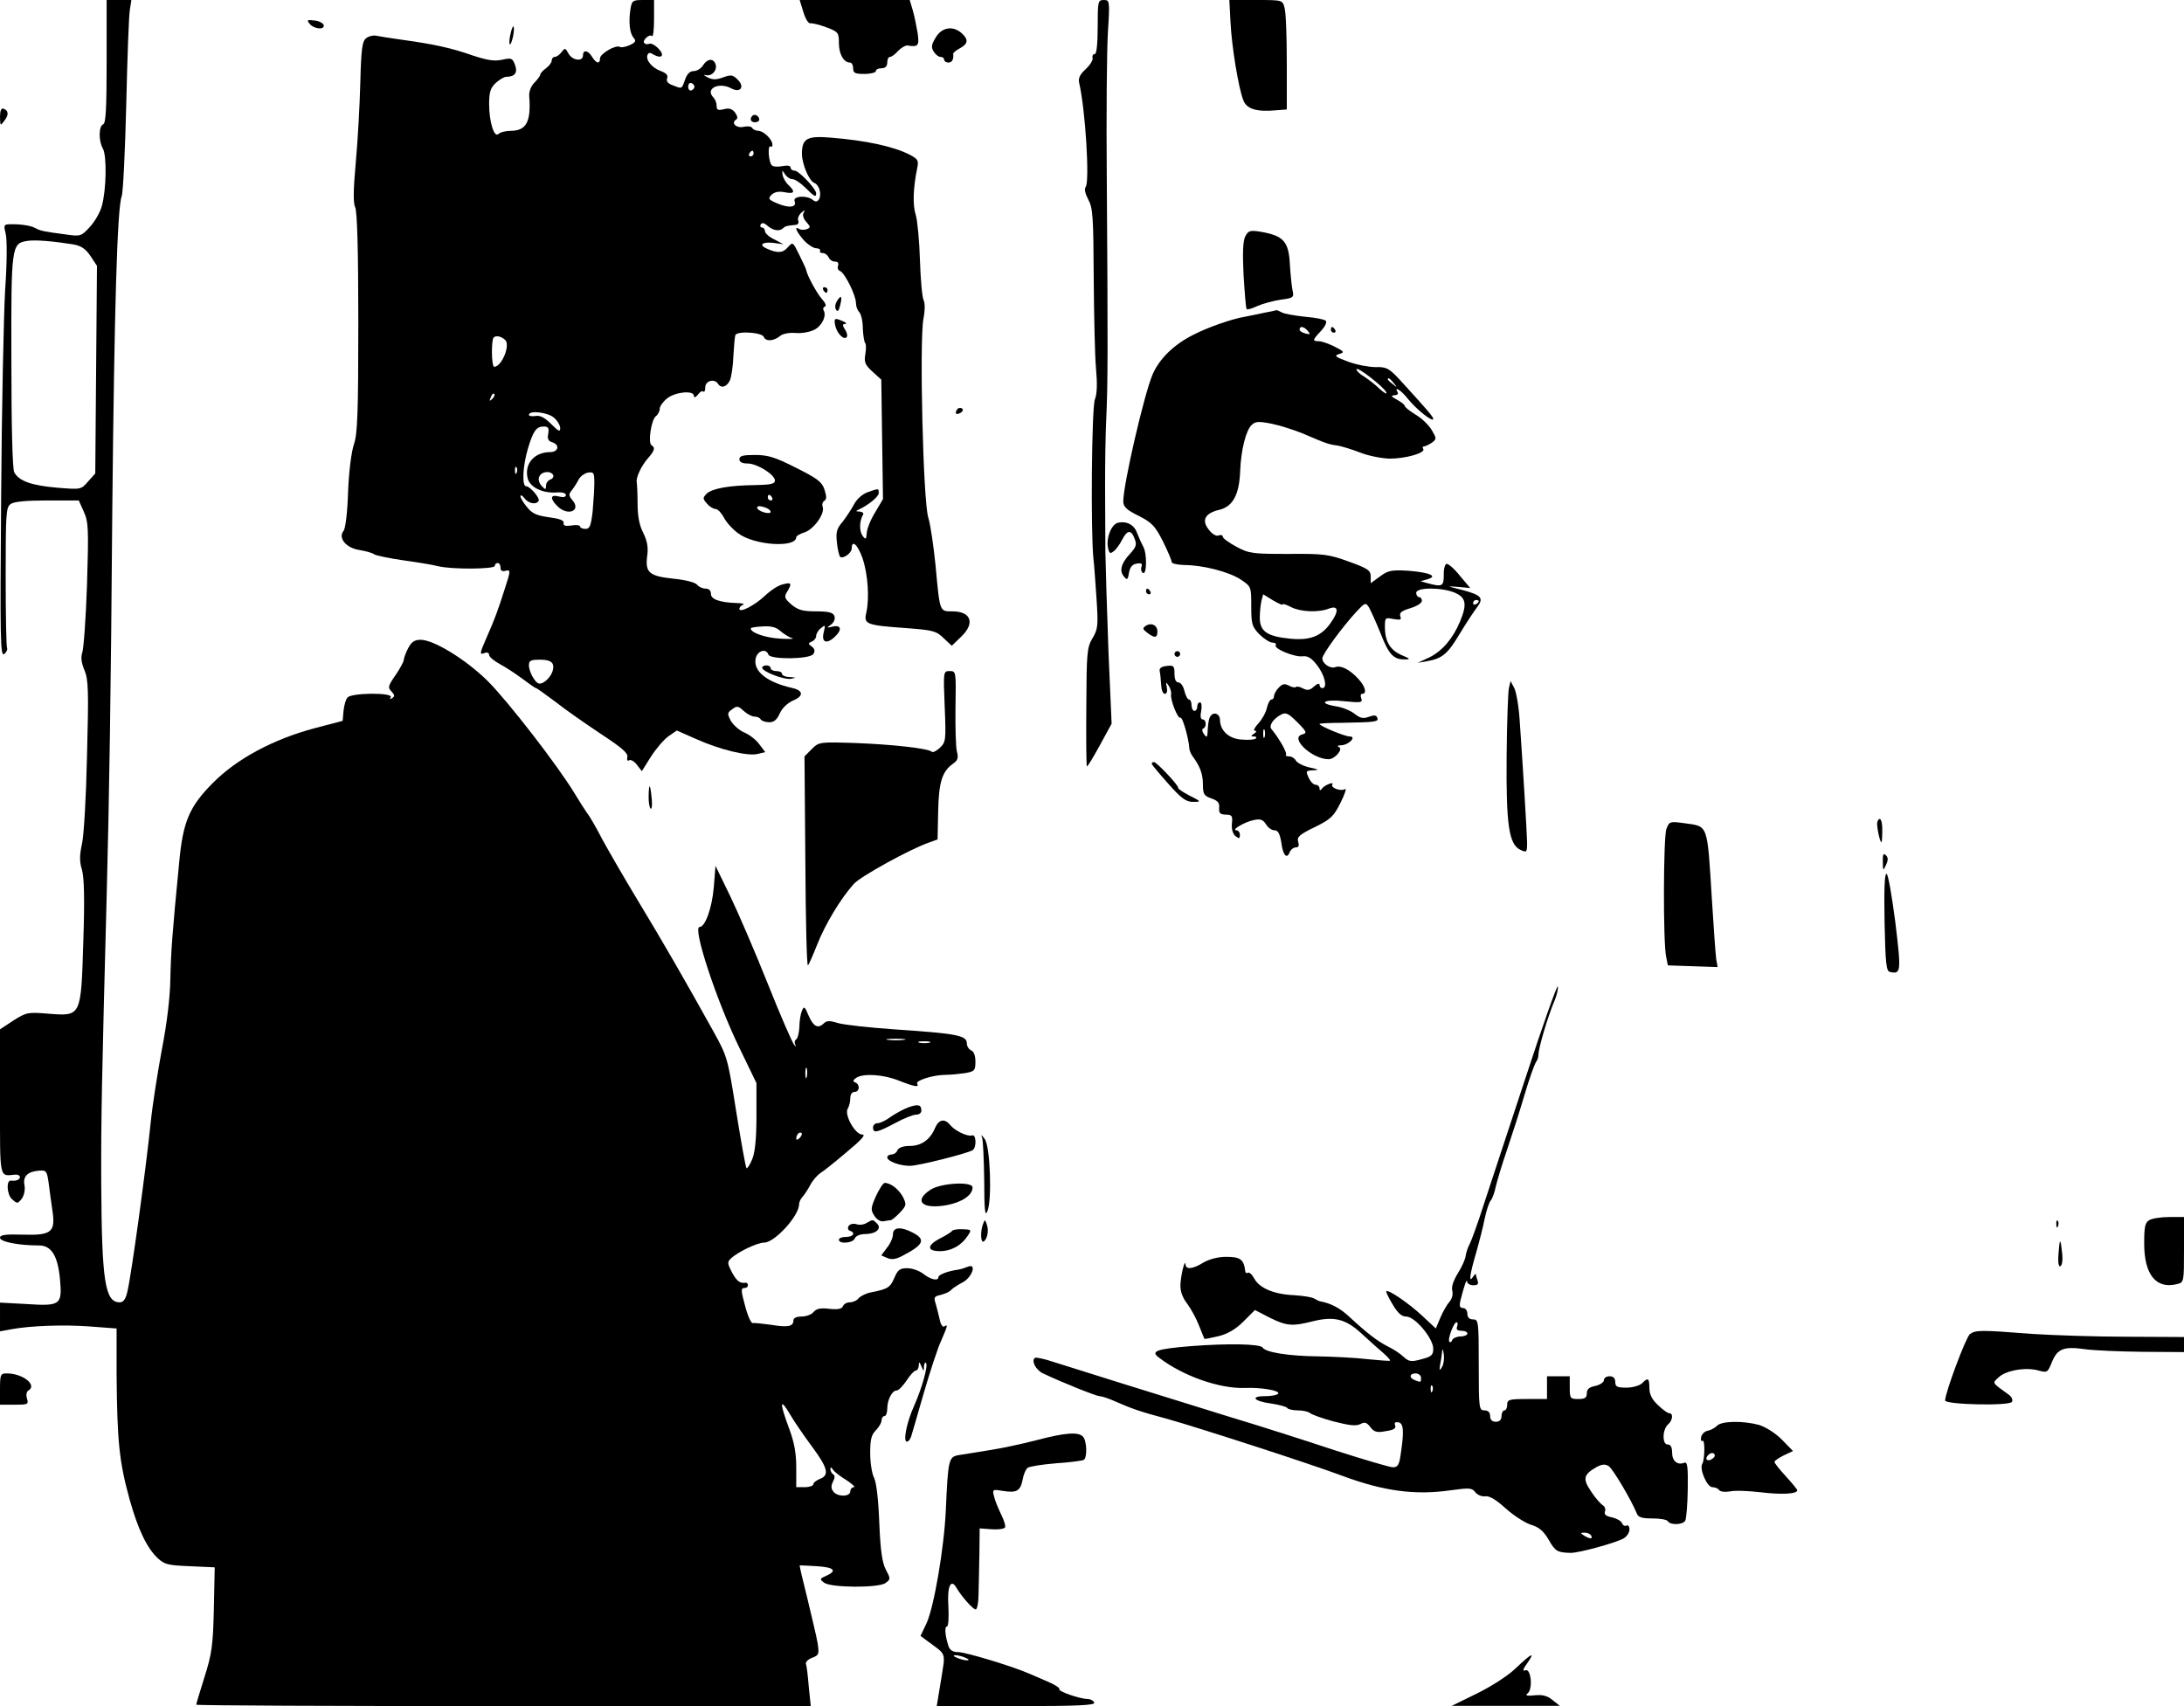 <?xml version="1.0" standalone="no"?>
<!DOCTYPE svg PUBLIC "-//W3C//DTD SVG 20010904//EN"
 "http://www.w3.org/TR/2001/REC-SVG-20010904/DTD/svg10.dtd">
<svg version="1.0" xmlns="http://www.w3.org/2000/svg"
 width="768pt" height="600pt" viewBox="0 0 768 600"
 preserveAspectRatio="xMidYMid meet">

<g transform="translate(0,600) scale(0.1,-0.1)"
fill="#000000" stroke="none">
<path d="M375 5783 c0 -164 -3 -217 -12 -220 -16 -6 -17 -58 -1 -86 14 -26 12
-145 -4 -202 -6 -22 -25 -55 -42 -73 -29 -32 -33 -34 -81 -27 -84 11 -92 13
-111 23 -18 10 -60 15 -96 13 -14 -1 -15 -6 -8 -33 5 -19 5 -102 -2 -198 -5
-91 -12 -419 -14 -729 -4 -501 -3 -562 11 -551 8 7 12 16 10 20 -3 5 -5 118
-5 252 0 218 1 244 17 255 11 9 55 13 128 13 l112 0 18 -40 c16 -36 17 -60 11
-256 -4 -120 -12 -228 -17 -240 -5 -16 -3 -35 8 -61 14 -33 15 -73 9 -300 -3
-144 -11 -284 -18 -312 -8 -38 -9 -60 0 -89 8 -26 10 -103 5 -251 -8 -267 -7
-265 -122 -256 -73 6 -78 5 -124 -24 l-47 -31 0 -255 c0 -277 -3 -261 53 -256
9 1 17 -3 17 -8 0 -10 -13 -15 -31 -13 -18 3 -15 -49 3 -65 19 -17 20 -17 35
2 8 12 12 31 9 47 -6 31 11 48 51 51 26 2 28 -1 34 -43 3 -25 9 -67 13 -95 12
-78 -2 -90 -103 -87 -63 2 -81 -1 -81 -11 0 -14 65 -27 137 -27 44 0 66 -36
74 -119 8 -90 2 -95 -118 -87 l-93 5 0 -50 0 -51 38 7 c70 13 187 17 279 10
l93 -7 0 -161 c2 -237 9 -307 46 -441 29 -104 61 -171 99 -206 23 -22 37 -25
113 -28 l87 -4 -3 -146 c-3 -129 -7 -158 -33 -240 -16 -51 -29 -94 -29 -97 0
-3 486 -5 1080 -5 l1081 0 -7 68 c-3 37 -7 73 -10 80 -2 7 8 17 22 22 24 9 25
13 19 52 -4 24 -21 94 -36 157 -16 63 -28 115 -27 116 2 0 29 -1 61 -3 61 -4
72 -16 32 -34 -23 -10 -23 -12 -7 -24 24 -18 192 -19 216 -1 18 13 18 15 1 47
-13 25 -19 68 -23 164 -3 81 -10 141 -18 158 -8 15 -14 54 -14 88 0 47 4 64
20 80 11 11 20 27 20 35 0 8 5 15 10 15 6 0 10 12 10 26 0 31 17 64 33 64 7 0
22 16 35 35 12 19 27 35 32 35 6 0 10 8 11 18 0 14 2 14 9 -3 8 -19 9 -19 9
-1 1 11 4 16 7 13 9 -8 -14 -89 -42 -152 -26 -58 -39 -125 -25 -125 5 0 12 8
15 18 3 9 23 79 45 155 22 75 49 158 61 183 23 53 24 58 10 49 -5 -3 -12 7
-15 22 -3 15 -10 40 -14 56 -8 24 -7 28 17 33 15 4 32 11 37 18 6 6 24 18 40
26 34 18 51 69 18 55 -10 -4 -25 -9 -33 -10 -37 -5 -70 -18 -70 -26 0 -15 -26
-10 -53 11 -14 11 -39 20 -57 20 -26 0 -33 -6 -45 -34 -15 -34 -22 -39 -82
-51 -17 -3 -37 -13 -44 -21 -6 -8 -20 -14 -31 -14 -10 0 -21 -6 -24 -14 -4 -9
-17 -12 -47 -9 -31 4 -46 1 -56 -11 -7 -9 -26 -16 -42 -16 -18 0 -29 -5 -29
-14 0 -21 -20 -25 -79 -15 -29 4 -58 7 -64 6 -6 -1 -18 26 -27 61 -14 51 -15
62 -4 62 8 0 14 4 14 10 0 5 -3 9 -7 9 -21 -3 -31 4 -49 36 -16 31 -17 37 -4
49 24 23 93 56 117 56 37 0 123 94 123 135 0 8 6 20 13 27 6 7 18 25 26 40 8
16 24 34 35 42 12 7 54 41 94 75 52 43 68 61 54 61 -25 0 -64 70 -51 91 5 8 9
24 9 37 0 13 6 22 15 22 18 0 20 26 3 33 -10 4 -9 8 2 16 24 17 95 13 150 -9
56 -22 74 -25 65 -11 -6 11 56 31 100 31 17 0 47 3 68 6 34 6 37 9 37 41 0 21
-6 36 -15 39 -8 4 -15 14 -15 24 0 29 -34 35 -255 50 -88 6 -177 16 -198 22
-28 9 -40 9 -49 0 -21 -21 -37 -13 -54 25 -14 34 -17 36 -24 18 -5 -11 -9 -37
-9 -57 -1 -20 -6 -40 -11 -43 -6 -4 -7 -12 -4 -18 5 -8 4 -9 -3 -2 -6 6 -48
102 -93 215 -45 113 -105 252 -133 310 l-51 105 -6 -75 c-6 -72 -30 -140 -50
-140 -26 0 60 -261 141 -427 l59 -122 0 -116 c0 -81 -5 -127 -15 -152 -8 -20
-18 -34 -20 -31 -3 3 -19 92 -36 198 -30 189 -31 194 -81 284 -92 166 -180
319 -265 459 -46 76 -102 173 -125 215 -22 43 -46 84 -53 92 -6 8 -26 39 -44
69 -59 98 -235 325 -306 396 -76 75 -189 145 -236 145 -21 0 -32 -7 -44 -30
-8 -16 -15 -34 -15 -40 0 -6 -13 -31 -29 -54 -27 -39 -28 -44 -14 -58 11 -12
12 -17 2 -23 -8 -5 -10 -4 -5 3 10 17 -138 16 -152 -1 -6 -6 -12 -28 -14 -47
l-3 -35 -99 -26 c-146 -39 -274 -108 -357 -192 -83 -83 -106 -137 -119 -281
-25 -255 -29 -317 -31 -411 -1 -62 -12 -155 -30 -247 -15 -81 -33 -195 -39
-255 -17 -166 -68 -537 -82 -595 -6 -27 -14 -38 -27 -38 -52 0 -63 75 -65 415
-1 227 2 369 19 1010 9 339 15 714 20 1375 7 682 17 1050 33 1090 5 14 12 160
16 325 4 165 9 315 13 333 l5 32 -43 0 -44 0 0 -217z m-120 -642 c30 -5 45
-15 63 -41 l23 -35 -3 -365 -3 -365 -25 -28 c-25 -29 -25 -29 -110 -22 -90 8
-133 23 -150 54 -6 12 -10 159 -10 391 -1 408 0 414 57 423 29 4 88 -1 158
-12z m2923 -2798 c-16 -2 -40 -2 -55 0 -16 2 -3 4 27 4 30 0 43 -2 28 -4z m90
-10 c-10 -2 -26 -2 -35 0 -10 3 -2 5 17 5 19 0 27 -2 18 -5z m-431 -120 c-3
-10 -5 -4 -5 12 0 17 2 24 5 18 2 -7 2 -21 0 -30z m-25 -215 c-7 -7 -12 -8
-12 -2 0 14 12 26 19 19 2 -3 -1 -11 -7 -17z m-32 -975 c12 -21 45 -69 73
-107 58 -78 65 -104 30 -117 -12 -5 -23 -13 -23 -19 0 -5 -13 -10 -30 -10
l-30 0 0 70 c0 50 -7 88 -25 136 -35 94 -33 112 5 47z m196 -228 c21 -14 33
-25 27 -25 -7 0 -13 -7 -13 -15 0 -19 -44 -20 -59 -1 -9 11 -9 20 -2 35 7 13
8 22 1 26 -5 3 -10 12 -10 18 0 8 3 8 9 -1 4 -8 26 -24 47 -37z"/>
<path d="M2217 5968 c-7 -46 -3 -84 11 -101 10 -11 7 -16 -14 -26 -14 -6 -30
-9 -34 -6 -14 9 -70 -24 -70 -40 0 -21 -13 -19 -28 5 -14 24 -32 26 -32 5 0
-23 -38 -18 -51 7 -11 20 -13 20 -24 5 -7 -9 -17 -17 -24 -17 -6 0 -11 -6 -11
-13 0 -7 -9 -19 -20 -27 -11 -8 -20 -18 -20 -22 0 -4 -9 -17 -21 -29 -12 -12
-19 -31 -18 -47 7 -90 -10 -122 -65 -122 -17 0 -37 -5 -43 -11 -15 -15 -33 41
-33 106 0 41 5 56 23 73 13 12 30 22 38 22 30 0 40 15 30 42 -9 24 -13 25 -45
18 -28 -6 -52 -2 -104 15 -73 26 -138 40 -247 55 -38 5 -79 12 -90 14 -11 3
-28 -1 -37 -8 -14 -10 -18 -36 -21 -157 -2 -79 -9 -206 -16 -281 -9 -98 -9
-143 -2 -157 7 -13 11 -151 11 -404 0 -320 -3 -392 -15 -428 -9 -26 -18 -94
-21 -168 -2 -70 -9 -130 -16 -138 -20 -25 9 -60 55 -67 23 -4 46 -10 52 -15 5
-4 51 -14 100 -21 50 -7 106 -16 125 -21 48 -12 200 -11 200 1 0 6 5 10 10 10
6 0 10 -7 10 -16 0 -11 6 -15 19 -11 17 4 17 0 -5 -67 -23 -72 -32 -98 -65
-173 -23 -52 -23 -57 -4 -49 8 3 15 0 15 -7 0 -7 17 -21 37 -32 21 -11 57 -35
80 -52 24 -18 45 -33 48 -33 3 0 33 -22 68 -48 34 -27 106 -77 160 -113 73
-48 97 -68 93 -82 -2 -10 0 -14 6 -11 6 4 18 -3 28 -16 l17 -22 32 51 c18 28
46 61 62 72 l29 20 68 -30 c82 -37 183 -62 218 -52 l25 6 -22 29 c-12 16 -36
34 -54 41 -17 8 -37 26 -45 40 -13 25 -13 28 5 41 16 12 21 12 40 -6 12 -11
29 -20 38 -20 9 0 19 -4 22 -10 3 -5 17 -10 30 -10 17 0 27 9 37 31 8 18 26
36 46 45 39 16 38 36 -4 45 -87 20 -135 58 -127 102 5 28 37 39 45 15 6 -18
146 -17 158 2 7 10 5 18 -5 26 -14 10 -14 12 0 18 8 3 15 12 15 19 0 8 7 21
17 28 15 13 16 11 10 -13 -10 -37 9 -45 38 -18 28 26 23 44 -9 36 -19 -5 -20
-4 -3 8 10 8 15 20 11 30 -5 12 -20 16 -65 16 -47 0 -63 5 -86 24 -25 22 -26
27 -15 45 18 30 15 34 -15 26 -16 -3 -44 -22 -63 -40 -36 -34 -90 -62 -90 -46
0 5 6 12 13 14 6 3 -2 6 -19 6 -62 2 -94 13 -94 32 0 12 -7 19 -19 19 -10 0
-24 6 -30 14 -7 8 -42 17 -84 21 -85 9 -99 22 -91 81 4 29 0 51 -14 80 -14 27
-20 59 -20 104 0 36 -2 70 -3 75 -3 15 16 57 40 84 23 26 26 37 12 45 -13 9
-1 89 15 102 8 6 14 18 14 27 0 8 12 25 26 36 29 23 94 29 94 9 1 -8 6 -6 14
4 7 10 16 15 19 11 4 -3 7 3 7 15 0 23 33 32 45 12 11 -17 31 -11 42 13 5 12
11 51 12 87 2 35 5 68 7 72 9 15 94 9 100 -7 7 -17 35 -15 58 4 8 7 32 12 53
10 21 -2 50 3 66 11 27 13 45 50 33 69 -3 5 -1 11 5 13 6 2 1 14 -12 28 -18
21 -51 82 -54 100 0 3 -11 27 -24 53 -23 47 -23 47 -41 27 -17 -20 -36 -21
-72 -5 -31 13 -19 25 20 21 l37 -5 -32 17 c-18 8 -33 22 -33 29 0 7 -5 13 -11
13 -5 0 -7 5 -4 11 5 7 13 5 24 -5 19 -17 43 -21 55 -8 8 7 13 8 42 11 10 0
14 7 11 15 -3 8 2 20 11 28 13 11 14 11 8 0 -5 -8 -1 -21 9 -32 16 -18 16 -20
2 -26 -9 -3 -21 -3 -27 1 -18 11 -10 -9 15 -38 14 -16 34 -29 44 -30 11 0 17
-5 15 -9 -3 -4 1 -8 9 -8 8 0 17 -7 21 -15 3 -8 13 -15 22 -15 10 0 14 -5 11
-14 -3 -8 0 -17 7 -19 17 -7 56 -86 56 -113 0 -11 5 -25 11 -31 7 -7 13 -32
13 -57 1 -25 5 -48 8 -52 4 -3 4 -21 1 -39 -5 -29 -1 -38 25 -62 l31 -28 3
-210 3 -210 -27 -46 c-16 -25 -29 -58 -30 -73 -2 -24 -4 -25 -15 -10 -12 17
-11 53 2 74 3 5 -2 10 -12 11 -14 0 -15 2 -3 7 34 16 70 45 70 58 0 17 1 17
-39 3 -19 -7 -38 -24 -48 -43 -9 -17 -27 -44 -40 -61 -21 -24 -24 -37 -20 -73
2 -23 8 -46 11 -50 10 -9 41 13 41 29 0 33 21 14 38 -34 19 -56 25 -142 13
-193 -9 -39 0 -43 142 -53 92 -7 105 -10 130 -35 l29 -27 31 30 c52 48 38 91
-29 91 -45 0 -44 -4 -59 160 -7 69 -18 146 -26 171 -18 60 -31 619 -17 696 6
31 6 57 1 67 -5 9 -11 73 -13 141 -2 69 -9 141 -15 160 -11 34 -9 93 5 162 6
28 4 33 -26 49 -57 29 -153 50 -278 60 -83 7 -101 -3 -101 -57 0 -35 25 -95
43 -102 18 -7 27 -40 17 -58 -6 -9 -12 -10 -22 -2 -20 17 -70 14 -64 -4 9 -22
-18 -26 -59 -9 -33 14 -35 17 -22 31 11 10 25 13 46 9 35 -7 39 1 14 25 -10 9
-19 25 -21 36 -2 18 -2 18 8 3 6 -10 18 -18 26 -18 9 0 29 -13 46 -30 32 -32
38 -35 38 -20 0 16 -61 80 -76 80 -8 0 -14 5 -14 11 0 6 -11 8 -27 5 -16 -3
-32 -3 -38 2 -12 8 -17 74 -5 67 5 -3 7 1 6 9 -3 19 -32 46 -50 46 -8 0 -18 5
-21 10 -3 6 -17 7 -30 4 -24 -6 -46 13 -27 25 7 4 6 12 -3 25 -10 13 -21 17
-39 12 -21 -5 -26 -3 -26 12 0 10 -5 23 -11 29 -31 31 19 56 63 32 32 -17 48
6 22 31 -17 17 -23 18 -51 8 -24 -9 -37 -9 -55 0 -13 7 -15 10 -6 8 21 -6 42
18 34 39 -8 21 -29 19 -44 -5 -7 -11 -21 -20 -33 -20 -13 0 -23 -10 -30 -30
-12 -34 -10 -33 -43 -20 -17 6 -24 14 -20 25 4 10 -3 18 -22 25 -32 12 -54 39
-47 57 4 9 9 9 23 0 11 -6 22 -8 26 -4 11 10 -28 49 -43 43 -7 -3 -15 -1 -18
3 -6 11 20 33 28 24 4 -3 7 24 7 60 l0 67 -39 0 c-36 0 -39 -2 -44 -32z m225
-273 c0 -5 -5 -11 -11 -13 -6 -2 -11 4 -11 13 0 9 5 15 11 13 6 -2 11 -8 11
-13z m208 -235 c0 -5 -5 -10 -11 -10 -5 0 -7 5 -4 10 3 6 8 10 11 10 2 0 4 -4
4 -10z m-874 -655 c20 -17 -11 -94 -38 -95 -10 0 -11 94 -2 103 8 8 25 5 40
-8z m-45 -208 c-10 -9 -11 -8 -5 6 3 10 9 15 12 12 3 -3 0 -11 -7 -18z m217
-66 c12 -10 22 -27 22 -37 0 -14 -6 -11 -32 15 -23 23 -39 31 -55 28 -13 -2
-23 0 -23 4 0 17 67 9 88 -10z m-20 -56 c-4 -18 0 -26 13 -30 29 -9 23 -35 -7
-35 -54 0 -90 -40 -79 -90 7 -33 51 -55 102 -52 19 2 33 -2 33 -9 0 -7 -9 -9
-25 -5 -30 8 -32 -7 -5 -34 37 -37 86 -16 52 22 -12 15 -13 20 -1 34 7 9 18
26 24 38 6 11 21 22 33 24 20 3 22 -1 22 -36 0 -21 -3 -67 -6 -101 -6 -50 -10
-61 -25 -61 -11 0 -19 4 -19 8 0 5 -14 7 -30 4 -22 -3 -30 -1 -28 9 2 9 -14
15 -52 20 -43 6 -59 13 -77 36 -13 15 -23 33 -23 38 1 6 7 2 14 -7 14 -19 41
-24 50 -10 6 10 -30 52 -44 52 -15 0 -12 70 6 131 19 64 30 79 56 79 16 0 19
-5 16 -25z m-111 -137 c-3 -8 -6 -5 -6 6 -1 11 2 17 5 13 3 -3 4 -12 1 -19z
m128 -8 c3 -6 -1 -13 -9 -16 -9 -3 -16 -13 -16 -22 0 -15 -2 -15 -15 -1 -9 9
-13 23 -9 32 7 19 39 23 49 7z m799 -549 c12 -10 30 -22 41 -25 11 -3 -7 -4
-41 -2 -53 3 -104 21 -104 36 0 3 19 6 42 7 30 2 48 -3 62 -16z m-800 -117 c7
-19 -9 -50 -33 -64 -15 -8 -22 -5 -35 15 -9 13 -16 33 -16 45 0 17 6 20 39 20
26 0 41 -5 45 -16z"/>
<path d="M2825 5958 c7 -24 18 -42 25 -40 7 1 32 -5 56 -14 42 -16 44 -19 44
-56 0 -38 17 -68 39 -68 6 0 11 -9 11 -20 0 -17 7 -20 40 -20 22 0 40 5 40 10
0 6 9 10 20 10 13 0 20 7 20 20 0 11 4 20 10 20 5 0 18 9 28 21 11 11 26 20
33 19 38 -6 42 -1 36 43 -4 23 -11 59 -17 80 l-11 37 -193 0 -194 0 13 -42z"/>
<path d="M3860 5905 c0 -59 -4 -95 -10 -95 -6 0 -10 -6 -8 -14 2 -8 -9 -25
-25 -40 -20 -18 -26 -32 -22 -48 22 -95 37 -345 23 -365 -6 -7 -2 -24 9 -45
16 -29 18 -61 19 -273 1 -132 4 -276 8 -320 5 -54 4 -90 -4 -110 -11 -29 -15
-459 -5 -560 3 -22 7 -86 11 -142 6 -92 5 -105 -14 -137 -20 -33 -21 -52 -22
-242 -1 -113 0 -207 2 -209 2 -2 22 31 45 73 l42 77 -11 250 c-5 138 -10 297
-11 355 0 58 -1 161 -1 230 0 69 1 175 4 235 6 124 6 267 2 845 -2 223 0 456
4 518 7 110 6 112 -15 112 -20 0 -21 -5 -21 -95z"/>
<path d="M4327 5923 c4 -85 28 -232 45 -275 11 -31 46 -42 113 -36 l40 3 0
165 c0 91 -3 177 -8 193 -7 27 -7 27 -101 27 l-93 0 4 -77z"/>
<path d="M1089 5916 c16 -19 55 -22 49 -3 -3 6 -17 14 -33 15 -25 3 -27 2 -16
-12z"/>
<path d="M1795 5880 c-4 -17 -5 -34 -2 -36 2 -3 7 10 11 27 8 42 0 50 -9 9z"/>
<path d="M3291 5869 c-16 -26 -17 -35 -8 -50 7 -11 17 -19 24 -19 7 0 13 -4
13 -10 0 -5 7 -10 15 -10 13 0 19 11 17 31 -1 3 10 12 23 19 30 16 31 31 7 53
-31 28 -70 21 -91 -14z"/>
<path d="M0 5588 c1 -31 1 -32 15 -13 17 21 15 37 -3 43 -8 2 -12 -8 -12 -30z"/>
<path d="M2646 5593 c-11 -11 -6 -23 9 -23 8 0 15 4 15 9 0 13 -16 22 -24 14z"/>
<path d="M4379 5169 c-8 -16 -10 -56 -6 -137 4 -63 8 -117 11 -119 2 -3 19 2
38 11 18 8 55 18 81 22 46 6 48 8 42 34 -3 15 -7 55 -9 88 -4 83 -22 103 -103
117 -37 6 -43 4 -54 -16z"/>
<path d="M2895 4980 c3 -5 8 -10 11 -10 2 0 4 5 4 10 0 6 -5 10 -11 10 -5 0
-7 -4 -4 -10z"/>
<path d="M2943 4941 c-6 -10 -8 -23 -3 -30 5 -9 10 -4 14 14 9 34 4 40 -11 16z"/>
<path d="M4445 4900 c-22 -5 -53 -11 -68 -14 -47 -8 -129 -37 -180 -63 -68
-34 -120 -84 -144 -140 -29 -67 -103 -386 -103 -446 0 -19 11 -30 54 -51 47
-24 58 -36 85 -89 17 -34 31 -67 31 -73 0 -6 19 -10 43 -11 67 0 159 -24 200
-51 37 -25 37 -25 37 -94 0 -64 3 -72 29 -99 16 -16 37 -29 46 -29 9 0 14 -4
11 -9 -8 -12 67 -43 95 -39 18 2 31 -6 51 -32 27 -35 37 -80 18 -80 -5 0 -10
5 -10 12 0 6 -8 4 -19 -6 -15 -14 -24 -15 -39 -7 -11 6 -22 8 -25 5 -3 -3 -14
-1 -25 5 -15 8 -23 6 -36 -8 -9 -9 -16 -23 -16 -29 0 -7 -4 -12 -9 -12 -5 0
-12 -13 -16 -29 -3 -16 -17 -41 -30 -55 -13 -14 -19 -26 -12 -26 7 0 6 -4 -3
-10 -12 -8 -12 -10 -1 -10 8 0 11 -3 7 -7 -3 -4 -25 -6 -48 -4 -45 2 -77 30
-78 69 0 23 -24 31 -35 11 -4 -6 -7 -25 -8 -44 -1 -29 -3 -31 -13 -17 -7 9 -8
18 -3 20 13 5 11 32 -2 32 -7 0 -9 11 -5 30 3 17 1 30 -4 30 -6 0 -10 -7 -10
-15 0 -8 -4 -15 -10 -15 -5 0 -10 9 -10 20 0 11 -4 20 -9 20 -5 0 -12 14 -16
30 -4 17 -13 30 -21 30 -9 0 -14 11 -14 31 0 27 -3 30 -27 27 -19 -2 -27 -8
-25 -18 2 -8 4 -30 5 -47 1 -19 6 -33 13 -33 7 0 10 9 7 23 -4 19 -3 20 7 5 6
-10 10 -24 8 -30 -3 -19 24 -88 33 -82 7 4 29 -72 31 -106 0 -8 6 -22 12 -30
26 -35 36 -62 36 -99 0 -34 4 -40 30 -49 23 -8 29 -16 27 -34 -1 -17 3 -22 23
-23 22 0 25 -4 22 -31 -2 -19 3 -36 12 -44 13 -10 16 -10 16 4 0 9 -6 16 -12
16 -21 0 29 30 61 36 23 5 32 2 43 -15 7 -12 20 -21 30 -21 12 0 19 -12 24
-45 6 -45 20 -58 30 -30 4 8 13 15 21 15 10 0 12 6 8 20 -5 16 4 25 58 51 57
28 67 38 91 86 15 30 22 52 16 48 -14 -9 -52 4 -45 16 8 12 -28 -2 -37 -15 -5
-7 -8 -7 -8 2 0 6 -6 12 -13 12 -8 0 -19 11 -25 25 -11 23 -10 25 16 26 22 1
20 3 -13 10 -22 5 -43 16 -48 24 -4 8 -15 15 -24 15 -9 0 -14 3 -11 6 6 5 -25
59 -51 90 -10 12 6 36 34 51 17 9 26 4 57 -27 34 -34 35 -38 17 -43 -45 -12
35 -87 93 -87 22 0 53 36 36 43 -7 3 -4 6 8 6 27 1 56 31 30 31 -17 0 -106 37
-106 44 0 2 35 4 78 4 122 2 131 4 125 18 -3 9 -11 10 -30 3 -19 -7 -30 -5
-50 11 -14 11 -43 23 -65 26 -66 11 -43 26 29 18 59 -6 65 -5 60 10 -4 9 -2
16 3 16 18 0 11 26 -13 52 -31 34 -62 49 -81 42 -18 -7 -46 12 -46 31 0 14 70
110 120 164 30 32 32 33 44 15 6 -11 25 -52 41 -92 29 -75 46 -92 87 -91 19 0
16 3 -13 15 -40 17 -59 48 -59 99 0 33 1 34 30 28 25 -4 29 -3 24 10 -4 12 5
19 35 28 23 7 41 18 41 26 0 7 -4 13 -10 13 -5 0 -10 7 -10 15 0 20 88 20 135
1 40 -17 45 -40 19 -102 -25 -60 -63 -104 -108 -126 l-41 -19 35 6 c53 10 71
26 113 96 21 35 48 76 60 92 26 34 18 44 -54 63 -52 13 -52 13 -12 10 l43 -4
-37 44 c-20 25 -41 43 -47 41 -5 -2 -10 -20 -9 -40 0 -39 -6 -42 -57 -28 l-25
7 25 7 c38 11 7 24 -70 30 -57 3 -69 1 -97 -20 l-33 -24 0 24 c0 21 -10 28
-77 52 -71 26 -89 28 -212 27 -125 0 -138 1 -183 25 -26 14 -48 30 -48 35 0 6
-7 8 -15 5 -8 -4 -23 5 -34 20 -27 33 -14 58 36 70 48 11 71 53 74 137 3 73
20 142 40 161 13 13 24 14 70 5 30 -6 79 -22 109 -34 86 -37 93 -39 124 -43
16 -3 52 -14 80 -25 28 -11 74 -20 102 -21 57 0 127 20 119 34 -4 5 -2 9 2 9
5 0 17 6 28 13 17 13 17 15 0 44 -10 17 -35 42 -56 54 -21 13 -39 27 -39 31 0
4 -12 14 -27 22 -21 11 -23 15 -10 16 10 0 15 5 12 10 -15 25 13 7 37 -24 29
-36 88 -83 88 -69 0 7 -22 33 -121 141 -35 37 -44 42 -82 41 -23 0 -66 8 -96
19 -46 17 -51 21 -32 27 20 6 19 8 -16 26 -20 10 -45 19 -55 19 -24 0 -23 4 7
36 14 15 22 31 17 36 -5 5 -37 11 -73 14 -35 4 -72 10 -81 15 -9 5 -18 9 -20
8 -2 -1 -21 -5 -43 -9z m154 -64 c10 -12 8 -13 -8 -9 -12 3 -21 9 -21 14 0 14
16 11 29 -5z m276 -216 c3 -8 -6 -3 -22 11 -15 15 -40 34 -55 44 -16 9 -28 21
-28 26 0 13 97 -62 105 -81z m26 33 c13 -16 12 -17 -3 -4 -10 7 -18 15 -18 17
0 8 8 3 21 -13z m-391 -779 c0 4 13 0 30 -9 33 -17 96 -20 134 -5 33 12 35 -9
5 -51 -33 -47 -73 -62 -143 -55 -81 8 -106 26 -106 74 0 20 3 47 6 60 l6 22
34 -21 c19 -11 34 -18 34 -15z m690 12 c0 -3 -4 -8 -10 -11 -5 -3 -10 -1 -10
4 0 6 5 11 10 11 6 0 10 -2 10 -4z m-753 -478 c-3 -7 -5 -2 -5 12 0 14 2 19 5
13 2 -7 2 -19 0 -25z"/>
<path d="M2937 4855 c6 -27 30 -52 40 -41 4 4 2 16 -5 26 -10 16 -10 20 0 21
7 0 4 4 -7 9 -30 13 -33 12 -28 -15z"/>
<path d="M4680 4840 c0 -5 5 -10 11 -10 5 0 7 5 4 10 -3 6 -8 10 -11 10 -2 0
-4 -4 -4 -10z"/>
<path d="M3365 4559 c-9 -14 -2 -20 14 -10 8 6 9 11 3 15 -6 3 -14 1 -17 -5z"/>
<path d="M2600 4385 c0 -10 10 -15 29 -15 33 0 96 -39 96 -60 0 -12 -16 -15
-70 -16 -92 -1 -152 -12 -171 -31 -13 -14 -13 -17 2 -34 9 -11 23 -19 30 -19
8 0 20 -13 29 -29 8 -17 31 -42 50 -56 56 -43 205 -53 205 -14 0 4 13 12 30
17 33 12 71 66 63 89 -3 8 -1 18 6 22 8 6 8 15 0 40 -9 27 -26 39 -100 76 -73
37 -98 45 -144 45 -42 0 -55 -3 -55 -15z m115 -135 c3 -5 1 -10 -4 -10 -6 0
-11 5 -11 10 0 6 2 10 4 10 3 0 8 -4 11 -10z m-21 -36 c9 -3 16 -10 16 -14 0
-10 -38 -1 -46 11 -6 10 7 12 30 3z"/>
<path d="M3933 4162 c-25 -4 -45 -56 -36 -92 4 -17 8 -18 20 -8 8 6 21 24 29
40 18 35 32 36 44 3 8 -20 5 -29 -15 -51 -32 -34 -40 -61 -23 -81 11 -14 14
-13 18 13 4 20 12 30 28 32 16 3 20 -1 16 -11 -3 -8 -1 -18 5 -22 14 -8 15 69
1 93 -5 9 -14 29 -20 44 -10 31 -35 46 -67 40z"/>
<path d="M4030 3920 c0 -5 5 -10 11 -10 5 0 7 5 4 10 -3 6 -8 10 -11 10 -2 0
-4 -4 -4 -10z"/>
<path d="M4029 3799 c-12 -8 -11 -12 5 -24 26 -20 36 -19 36 4 0 22 -21 33
-41 20z"/>
<path d="M4130 3700 c0 -5 5 -10 10 -10 6 0 10 5 10 10 0 6 -4 10 -10 10 -5 0
-10 -4 -10 -10z"/>
<path d="M2680 3652 c0 -14 79 -44 102 -39 20 4 19 4 -4 6 -16 0 -28 6 -28 11
0 6 -9 10 -20 10 -11 0 -20 5 -20 10 0 6 -7 10 -15 10 -8 0 -15 -4 -15 -8z"/>
<path d="M3322 3515 c5 -118 4 -125 -17 -145 -12 -11 -24 -17 -28 -14 -11 12
-139 26 -269 31 -127 4 -128 4 -154 -22 l-25 -25 3 -369 c1 -203 5 -368 9
-366 3 2 18 36 33 74 27 69 82 161 128 212 22 26 200 124 265 146 l30 11 2 98
c2 103 14 141 52 168 17 12 20 20 14 43 -4 15 -6 85 -5 156 2 125 2 127 -20
127 -23 0 -23 -1 -18 -125z"/>
<path d="M5306 3580 c-3 -14 -7 -122 -8 -240 -2 -242 8 -310 49 -329 22 -10
23 -9 23 27 -1 39 -15 273 -26 427 -3 50 -12 101 -19 115 l-13 25 -6 -25z"/>
<path d="M4050 3314 c0 -3 26 -34 58 -70 46 -52 63 -64 87 -64 30 0 30 1 -12
22 -23 12 -41 24 -40 27 3 8 -76 91 -85 91 -5 0 -8 -3 -8 -6z"/>
<path d="M2281 3203 c-1 -23 3 -44 7 -47 4 -2 6 12 4 32 -5 56 -10 62 -11 15z"/>
<path d="M6601 3098 c1 -13 5 -34 9 -48 7 -20 8 -16 9 23 1 26 -3 47 -9 47 -5
0 -10 -10 -9 -22z"/>
<path d="M5860 3085 c-11 -28 -12 -400 -1 -450 l6 -30 87 -3 88 -3 -5 28 c-2
15 -9 109 -15 208 -17 272 -12 258 -97 270 -51 7 -53 6 -63 -20z"/>
<path d="M6621 2970 c0 -33 1 -34 11 -12 8 17 8 26 0 34 -9 9 -12 4 -11 -22z"/>
<path d="M6627 2758 c3 -146 6 -174 19 -176 39 -9 40 0 19 174 -12 92 -25 169
-31 171 -7 2 -9 -56 -7 -169z"/>
<path d="M5366 2214 c-60 -181 -126 -383 -148 -449 -21 -66 -44 -129 -50 -140
-6 -11 -12 -29 -14 -41 -1 -12 -13 -39 -27 -61 -16 -26 -24 -49 -20 -62 3 -13
-1 -29 -10 -39 -9 -10 -23 -35 -32 -56 l-16 -38 -47 44 c-47 44 -120 94 -127
87 -2 -2 8 -23 22 -46 18 -31 32 -43 48 -43 31 0 95 -77 95 -113 0 -22 -6 -28
-41 -37 -36 -10 -44 -9 -63 8 -11 11 -37 28 -56 37 -37 19 -71 45 -135 104
-33 31 -65 48 -105 55 -3 1 -11 5 -18 9 -7 5 -38 10 -70 12 -72 3 -123 25
-141 58 -8 15 -18 24 -23 21 -4 -3 -9 0 -9 5 -5 42 -17 51 -67 51 -29 0 -59
-8 -80 -20 -37 -23 -62 -26 -63 -7 -2 23 -17 -38 -18 -72 -1 -22 8 -46 24 -66
13 -18 32 -52 41 -76 10 -24 18 -45 19 -47 2 -2 24 3 50 9 33 8 61 25 88 52
l40 40 52 -27 c59 -29 79 -31 150 -13 76 19 117 9 173 -43 27 -25 61 -55 76
-68 15 -13 26 -25 24 -27 -1 -2 -37 1 -78 5 -41 5 -120 9 -175 10 -102 1 -185
14 -195 31 -9 13 -122 15 -252 5 -122 -10 -143 -18 -113 -40 84 -65 215 -111
305 -107 55 2 121 -9 115 -20 -4 -5 -24 -9 -46 -9 -55 0 -40 -18 22 -26 27 -4
52 -11 55 -15 3 -5 20 -9 38 -9 17 0 36 -4 42 -9 5 -5 43 -19 84 -30 55 -14
79 -17 94 -9 15 8 22 6 35 -11 13 -17 23 -20 54 -14 28 4 37 10 33 20 -4 10 0
13 12 11 18 -4 20 -31 7 -116 -5 -34 -10 -42 -27 -42 -11 0 -102 27 -202 59
-99 33 -271 88 -381 121 -253 78 -533 166 -609 190 -32 11 -62 17 -66 15 -15
-9 2 -43 28 -55 65 -31 187 -80 199 -80 7 0 32 -8 56 -19 57 -25 88 -36 182
-61 104 -29 506 -159 615 -200 145 -54 256 -69 381 -51 66 9 75 9 87 -7 7 -9
23 -16 35 -14 15 2 39 -13 72 -43 28 -25 67 -50 88 -57 28 -8 45 -22 63 -53
23 -41 31 -45 77 -46 27 -1 155 34 185 50 12 6 22 21 22 32 0 11 -5 17 -10 14
-6 -3 -13 0 -16 8 -3 8 -19 17 -36 21 -21 4 -28 10 -24 21 3 8 -1 18 -9 22 -7
5 -26 26 -40 48 -30 44 -27 59 18 85 20 11 31 12 44 4 15 -10 80 -120 99 -167
5 -13 18 -17 55 -17 26 0 51 -4 54 -10 9 -14 52 -13 61 2 4 6 8 56 9 110 1 79
-1 98 -12 94 -24 -10 -43 6 -43 35 0 19 -5 29 -15 29 -10 0 -15 10 -15 29 0
16 7 34 15 41 17 14 20 40 5 40 -6 0 -24 13 -40 29 -21 19 -30 38 -30 60 0 35
-5 38 -26 16 -9 -8 -33 -15 -55 -15 -32 0 -39 3 -39 20 0 13 -7 20 -20 20 -11
0 -20 -6 -20 -14 0 -7 -13 -16 -30 -20 -21 -4 -30 -11 -30 -26 0 -16 -7 -20
-30 -20 -28 0 -30 2 -30 40 l0 40 -40 0 -40 0 0 -40 0 -40 -70 0 c-63 0 -70
-2 -70 -20 0 -11 -4 -20 -10 -20 -5 0 -10 -9 -10 -20 0 -13 -7 -20 -20 -20
-13 0 -20 7 -20 20 0 13 -7 20 -20 20 -19 0 -20 7 -20 160 0 153 -1 160 -20
160 -13 0 -20 7 -20 20 0 11 -7 20 -15 20 -12 0 -14 7 -9 28 13 51 22 77 23
65 1 -7 10 -13 22 -13 15 0 19 4 15 16 -3 9 -6 19 -6 22 0 4 -5 0 -10 -8 -16
-25 -12 7 11 85 11 39 25 93 30 120 6 28 15 56 21 63 6 7 14 29 18 50 5 20 22
78 39 127 17 50 45 137 62 195 17 58 36 109 40 115 5 5 9 17 9 27 0 22 34 137
57 190 8 20 13 42 11 49 -2 7 -53 -136 -112 -317z m-242 -879 c-4 -10 0 -15
15 -15 12 0 21 -4 21 -10 0 -5 -11 -10 -24 -10 -13 0 -26 -6 -29 -12 -2 -7 -7
-10 -10 -7 -8 7 15 69 25 69 4 0 5 -7 2 -15z m-53 -142 c-9 -15 -10 -14 -7 7
3 14 6 34 7 45 1 14 3 12 6 -7 2 -15 0 -35 -6 -45z m-74 -38 c0 -17 0 -17 -21
-9 -22 8 -20 24 2 24 10 0 19 -7 19 -15z m40 -47 c-3 -8 -6 -5 -6 6 -1 11 2
17 5 13 3 -3 4 -12 1 -19z m558 -508 c8 -13 -5 -13 -25 0 -13 8 -13 10 2 10 9
0 20 -4 23 -10z"/>
<path d="M3195 2106 c-17 -6 -44 -21 -62 -33 -17 -13 -38 -23 -47 -23 -9 0
-16 -7 -16 -15 0 -21 13 -19 77 15 31 17 64 30 74 30 11 0 19 6 19 14 0 21
-11 24 -45 12z"/>
<path d="M3288 2033 c-17 -41 -48 -63 -89 -63 -23 0 -39 -6 -43 -15 -3 -8 -12
-15 -21 -15 -8 0 -15 -5 -15 -10 0 -14 44 -30 80 -30 29 0 200 43 220 55 15 9
13 58 -2 52 -16 -5 -60 16 -77 37 -20 24 -40 19 -53 -11z"/>
<path d="M3454 1997 c3 -10 6 -78 7 -150 0 -103 3 -127 11 -107 17 39 10 229
-9 254 -13 17 -14 18 -9 3z"/>
<path d="M3080 1793 c-18 -41 -19 -48 -5 -69 8 -13 22 -21 32 -19 10 2 22 4
26 4 4 1 19 13 32 27 23 25 23 28 10 55 -15 27 -43 49 -64 49 -5 0 -19 -21
-31 -47z"/>
<path d="M3272 1816 c-61 -40 -29 -70 58 -54 53 10 90 35 90 62 0 22 -111 16
-148 -8z"/>
<path d="M7558 1709 c-15 -8 -18 -24 -18 -82 0 -110 42 -161 115 -143 25 6 25
7 25 121 l0 115 -52 0 c-29 0 -61 -5 -70 -11z"/>
<path d="M3047 1699 c-9 -6 -26 -8 -36 -4 -11 3 -23 0 -27 -7 -4 -6 -2 -14 4
-16 22 -7 13 -22 -13 -22 -14 0 -25 -4 -25 -10 0 -16 50 -12 56 5 4 9 19 15
35 15 39 0 61 19 43 37 -15 15 -14 15 -37 2z"/>
<path d="M3457 1696 c-10 -25 -9 -68 2 -62 13 8 19 39 11 60 -6 18 -7 18 -13
2z"/>
<path d="M7231 1694 c0 -11 3 -14 6 -6 3 7 2 16 -1 19 -3 4 -6 -2 -5 -13z"/>
<path d="M3140 1659 c0 -11 -9 -33 -21 -47 l-20 -27 21 -9 c16 -7 31 -5 58 10
70 37 78 55 32 79 -42 22 -70 20 -70 -6z"/>
<path d="M3348 1671 c-2 -3 -20 -15 -40 -25 -49 -25 -50 -46 -3 -46 40 0 76
20 98 54 14 21 14 22 -19 23 -18 1 -34 -2 -36 -6z"/>
<path d="M7239 1594 c-3 -33 0 -50 6 -47 6 2 9 20 7 41 -6 59 -9 61 -13 6z"/>
<path d="M6927 1308 c-14 -11 -87 -206 -87 -233 0 -15 226 -20 235 -5 4 7 -1
18 -11 25 -61 44 -59 40 -35 62 26 24 96 36 140 23 30 -8 32 -7 47 31 19 46
42 55 117 44 29 -4 118 -8 199 -9 l148 -1 0 27 0 26 -197 1 c-109 0 -261 5
-338 10 -180 14 -198 14 -218 -1z"/>
<path d="M0 1115 l0 -55 51 0 c47 0 50 1 44 21 -4 13 -2 25 5 29 32 19 -20 60
-76 60 -22 0 -24 -3 -24 -55z"/>
<path d="M6038 986 c-8 -8 -23 -16 -34 -18 -10 -2 -20 -12 -22 -22 -2 -10 0
-16 5 -13 9 6 8 -67 -1 -81 -11 -18 17 -82 35 -82 10 0 21 -5 24 -10 4 -6 21
-8 38 -5 18 4 66 2 108 -3 74 -9 129 -6 129 7 0 3 -18 25 -40 49 -22 24 -40
46 -40 51 0 4 15 14 33 23 l32 15 -40 41 c-23 23 -57 44 -80 51 -56 15 -131
14 -147 -3z m-8 -105 c0 -5 -7 -11 -15 -15 -15 -5 -20 5 -8 17 9 10 23 9 23
-2z"/>
<path d="M3644 935 c-50 -13 -125 -29 -165 -35 -41 -7 -88 -14 -106 -17 -37
-6 -39 -13 -47 -193 -6 -135 -42 -343 -68 -399 l-21 -44 24 -18 c69 -51 64
-36 48 -138 l-15 -91 279 0 c216 0 278 3 275 12 -3 7 -13 13 -24 13 -29 1
-104 27 -99 35 2 4 -15 15 -38 25 -23 10 -56 24 -72 31 -61 26 -220 74 -246
74 -19 0 -29 7 -34 22 -12 37 -14 68 -5 68 5 0 7 31 5 70 -5 72 9 101 29 65
19 -32 58 -75 67 -75 5 0 10 24 10 53 1 28 2 93 3 142 l1 90 41 -3 c23 -2 44
1 48 6 3 5 -3 25 -13 45 -10 21 -22 49 -25 63 -7 26 -6 27 29 21 50 -8 63 -1
71 39 3 18 11 37 18 42 6 5 51 12 100 16 48 3 92 9 97 12 13 8 11 68 -3 82
-17 17 -61 14 -164 -13z m-249 -765 c13 -5 14 -9 5 -9 -8 0 -24 4 -35 9 -13 5
-14 9 -5 9 8 0 24 -4 35 -9z"/>
<path d="M5332 135 c-27 -27 -85 -64 -137 -90 l-90 -44 190 0 190 0 -25 20
c-18 15 -35 20 -63 17 -28 -3 -35 -1 -25 7 19 15 12 89 -8 81 -11 -4 -9 3 6
24 30 43 17 37 -38 -15z"/>
</g>
</svg>
